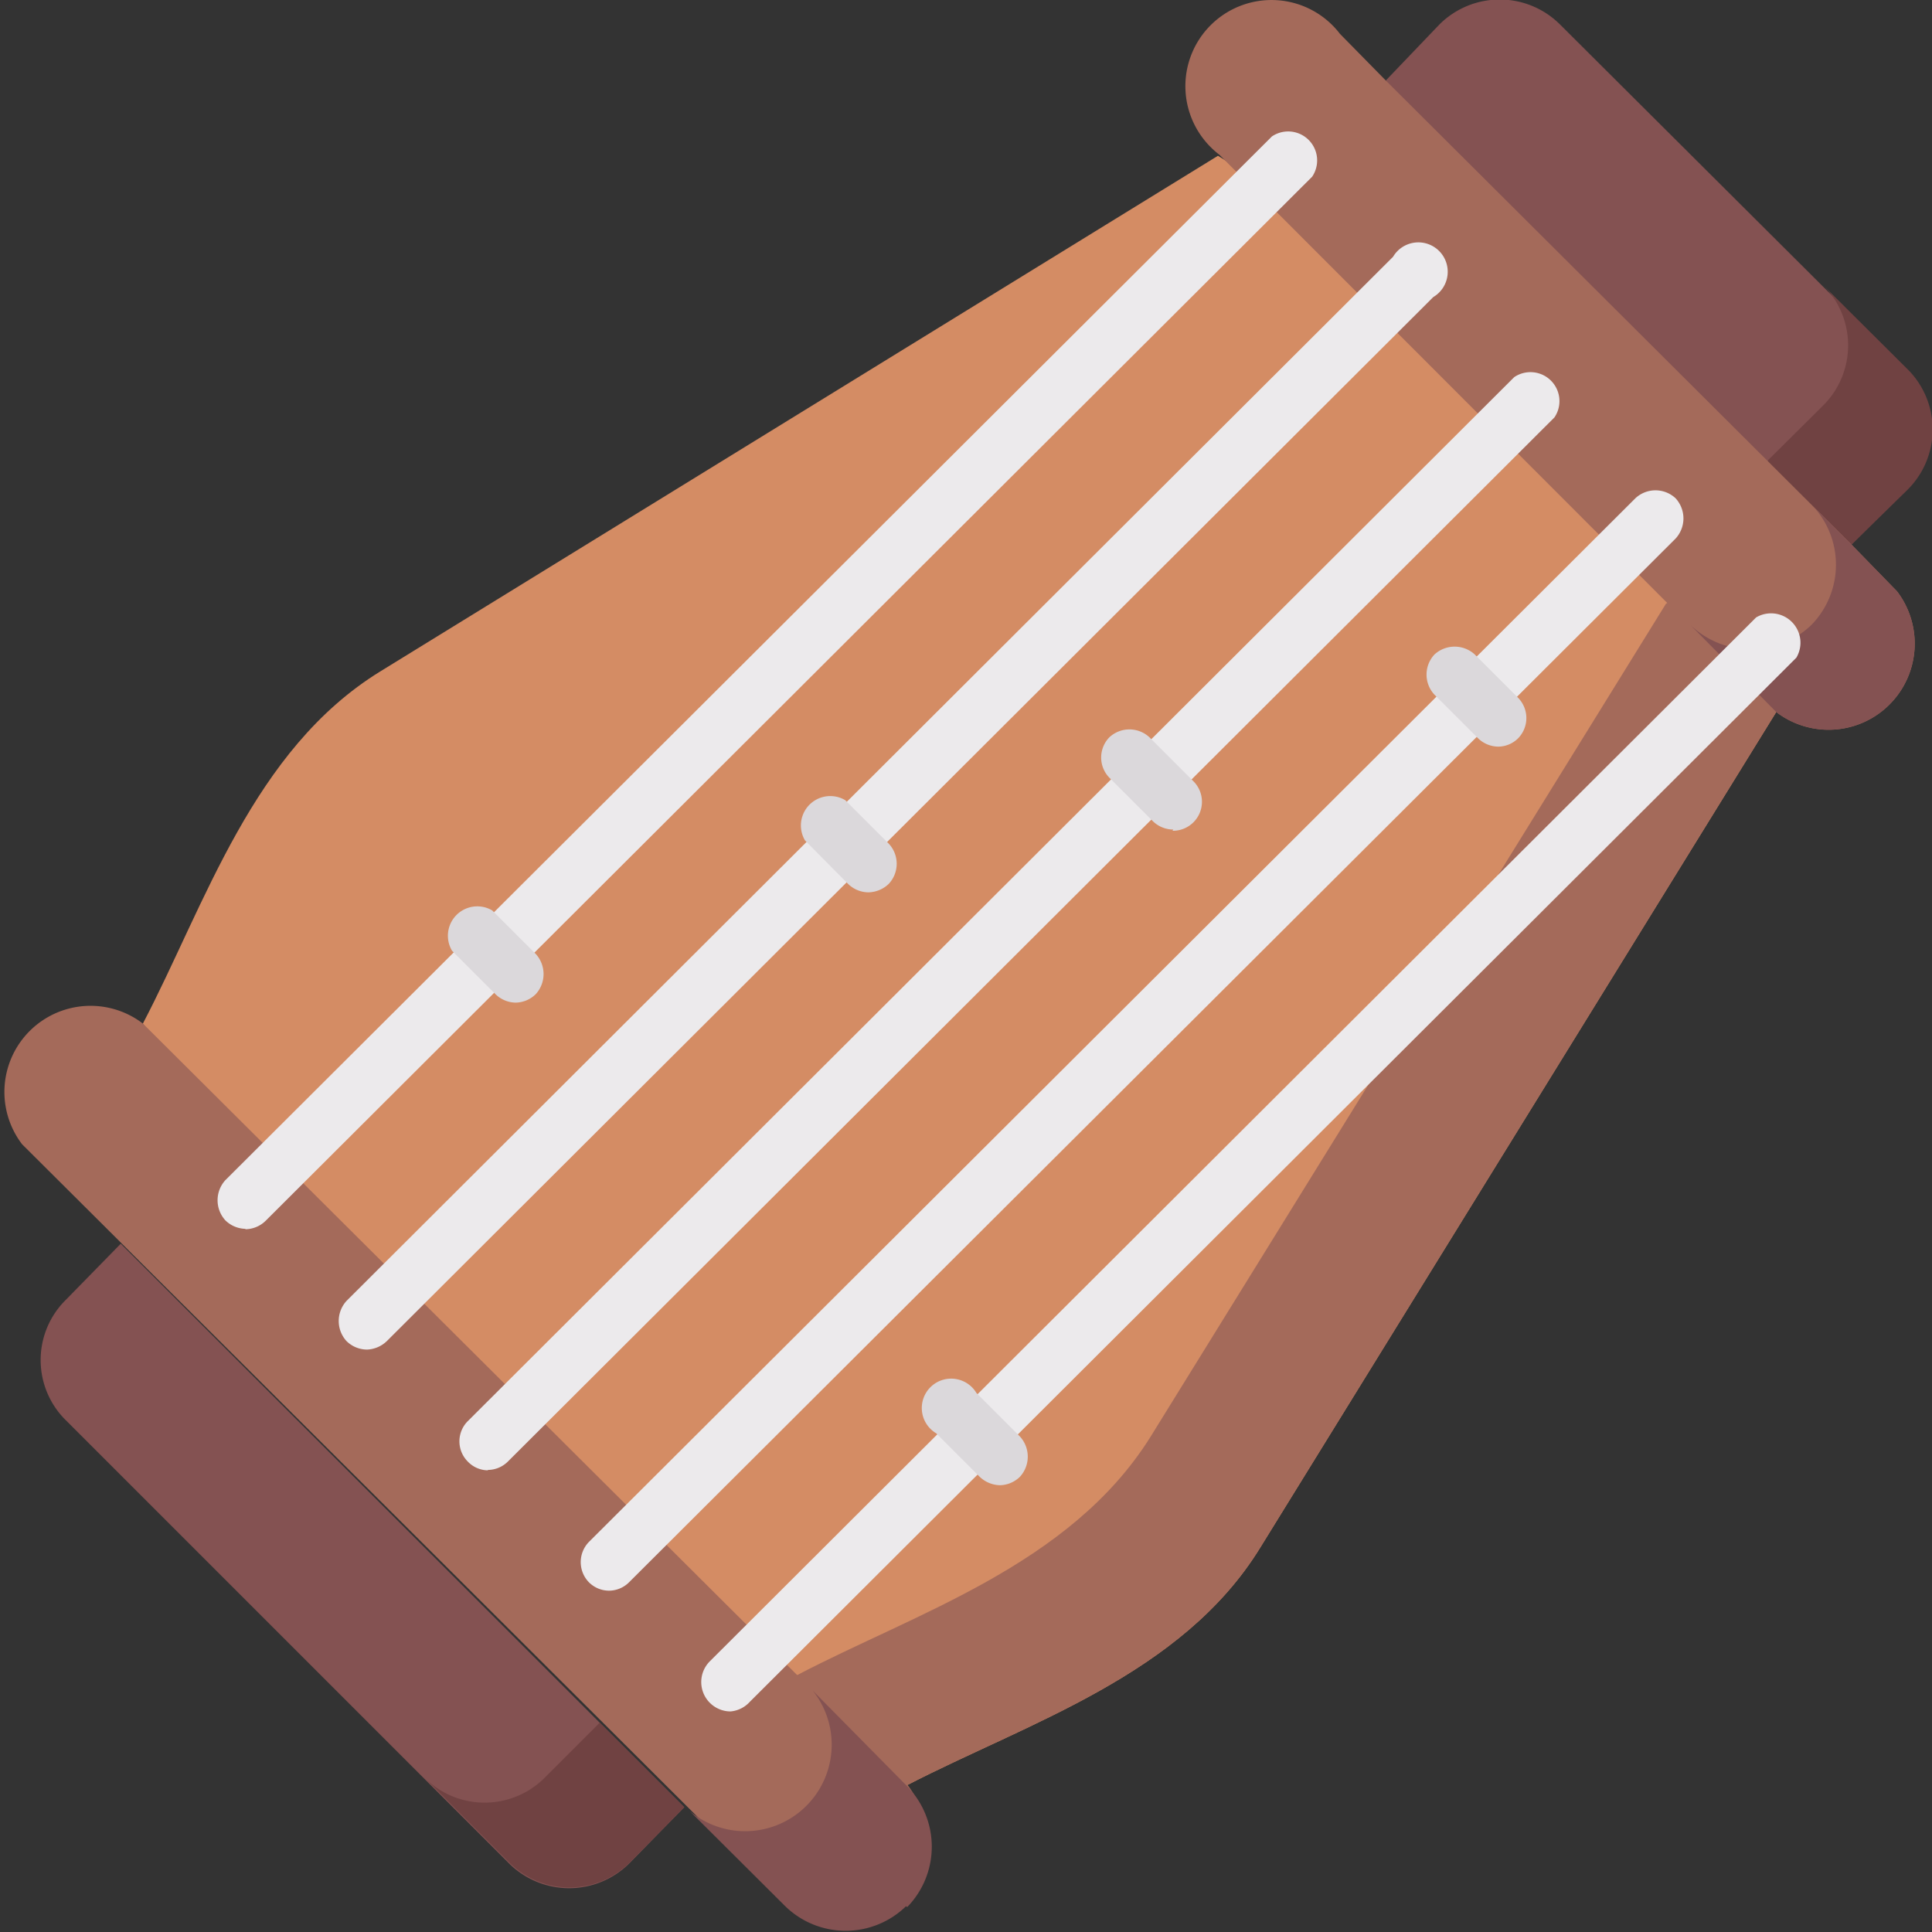<svg id="Acoustic_Grand_Keyboard" data-name="Acoustic Grand Keyboard" xmlns="http://www.w3.org/2000/svg" viewBox="0 0 48 48"><rect x="0" y="0" width="48" height="48" fill="#333333" stroke="none"/><defs><style>.cls-1{fill:#845252;}.cls-1,.cls-2,.cls-3,.cls-4{fill-rule:evenodd;}.cls-2{fill:#704242;}.cls-3{fill:#d48c64;}.cls-4{fill:#a46a5a;}.cls-5{fill:#eceaec;}.cls-6{fill:#dbd8db;}</style></defs><path class="cls-1" d="M47.39,9.21,38.76.61a2.12,2.12,0,0,0-3,0L34.43,2l4,6.68L46,13.53l1.36-1.36A2.11,2.11,0,0,0,47.39,9.21Z"/><path class="cls-2" d="M45.06,12.56h0Zm2.33-.39a2.11,2.11,0,0,0,0-3l-2.1-2.09a2.11,2.11,0,0,1,0,3l-1.36,1.35-.24.59L46,13.53Z"/><path class="cls-3" d="M31.31,38.45,44.13,17.69,39.26,9.5l-9-5.63L9.45,16.68c-3.17,1.95-4.35,5.79-5.9,8.75L11.41,36.9l11.13,7.45c3-1.55,6.82-2.73,8.77-5.9Z"/><path class="cls-4" d="M22.54,44.35c3-1.55,6.82-2.73,8.77-5.9L44.13,17.69l-.2-4.16L41.39,15,28.57,35.72c-2,3.17-5.81,4.35-8.77,5.9l-2.38.9Z"/><path class="cls-1" d="M17,44.9l-14-14L1.64,32.29a2.1,2.1,0,0,0,0,3l11,11a2.12,2.12,0,0,0,3,0Z"/><path class="cls-4" d="M46,13.53,34.43,2,33.29.84a2.14,2.14,0,1,0-3,3L44.13,17.69a2.14,2.14,0,0,0,3-3Z"/><path class="cls-2" d="M15.66,46.26,17,44.9l-2.1-2.1-1.36,1.36a2.11,2.11,0,0,1-3,0l2.1,2.1A2.12,2.12,0,0,0,15.66,46.26Z"/><path class="cls-1" d="M44.13,17.69a2.14,2.14,0,0,0,3-3L46,13.53l-1-1a2.14,2.14,0,0,1,0,3,2.17,2.17,0,0,1-3,0Z"/><path class="cls-4" d="M3.55,25.43a2.14,2.14,0,0,0-3,3l19,18.92a2.14,2.14,0,0,0,3-3Z"/><path class="cls-1" d="M22.54,47.38a2.15,2.15,0,0,0,0-3L20.19,42a2.15,2.15,0,0,1-3.05,3l2.37,2.36a2.15,2.15,0,0,0,3,0Z"/><path class="cls-5" d="M12.13,36.53a.7.7,0,0,1-.51-.22.71.71,0,0,1,0-1l26-25.94a.72.72,0,0,1,1,1l-26,25.94a.71.71,0,0,1-.51.21Z"/><path class="cls-5" d="M9.12,33.53a.73.73,0,0,1-.51-.21.74.74,0,0,1,0-1l26-25.94a.73.73,0,1,1,1,1l-26,25.94A.75.75,0,0,1,9.12,33.53Z"/><path class="cls-5" d="M6.11,30.53a.73.73,0,0,1-.51-.21.74.74,0,0,1,0-1l26-25.93a.72.72,0,0,1,1,1l-26,25.94a.73.73,0,0,1-.52.21Z"/><path class="cls-5" d="M15.14,39.52a.71.71,0,0,1-.51-.21.72.72,0,0,1,0-1l26-25.93a.73.73,0,0,1,1,0,.74.74,0,0,1,0,1l-26,25.93a.71.71,0,0,1-.51.21Z"/><path class="cls-6" d="M12.83,24.91a.73.73,0,0,1-.52-.21l-1.08-1.08a.73.73,0,0,1,1-1l1.08,1.08a.74.74,0,0,1,0,1,.73.73,0,0,1-.51.21Z"/><path class="cls-6" d="M21.58,22.17a.73.73,0,0,1-.51-.21L20,20.88a.73.73,0,0,1,1-1l1.08,1.08a.73.73,0,0,1,0,1A.75.75,0,0,1,21.58,22.17Z"/><path class="cls-6" d="M29.15,20.61a.73.73,0,0,1-.51-.21l-1.08-1.08a.72.72,0,0,1,0-1,.73.73,0,0,1,1,0l1.08,1.08a.72.72,0,0,1-.51,1.24Z"/><path class="cls-6" d="M37.23,18.55a.73.73,0,0,1-.51-.21l-1.08-1.08a.73.73,0,0,1,0-1,.74.74,0,0,1,1,0l1.08,1.08a.72.72,0,0,1,0,1A.71.71,0,0,1,37.23,18.55Z"/><path class="cls-5" d="M18.15,42.52a.73.73,0,0,1-.52-1.24l26-25.94a.73.73,0,0,1,1,1l-26,25.94A.73.73,0,0,1,18.15,42.52Z"/><path class="cls-6" d="M24.86,36.9a.75.75,0,0,1-.52-.21l-1.08-1.08a.73.73,0,1,1,1-1l1.08,1.08a.74.74,0,0,1,0,1,.73.73,0,0,1-.51.21Z"/></svg>